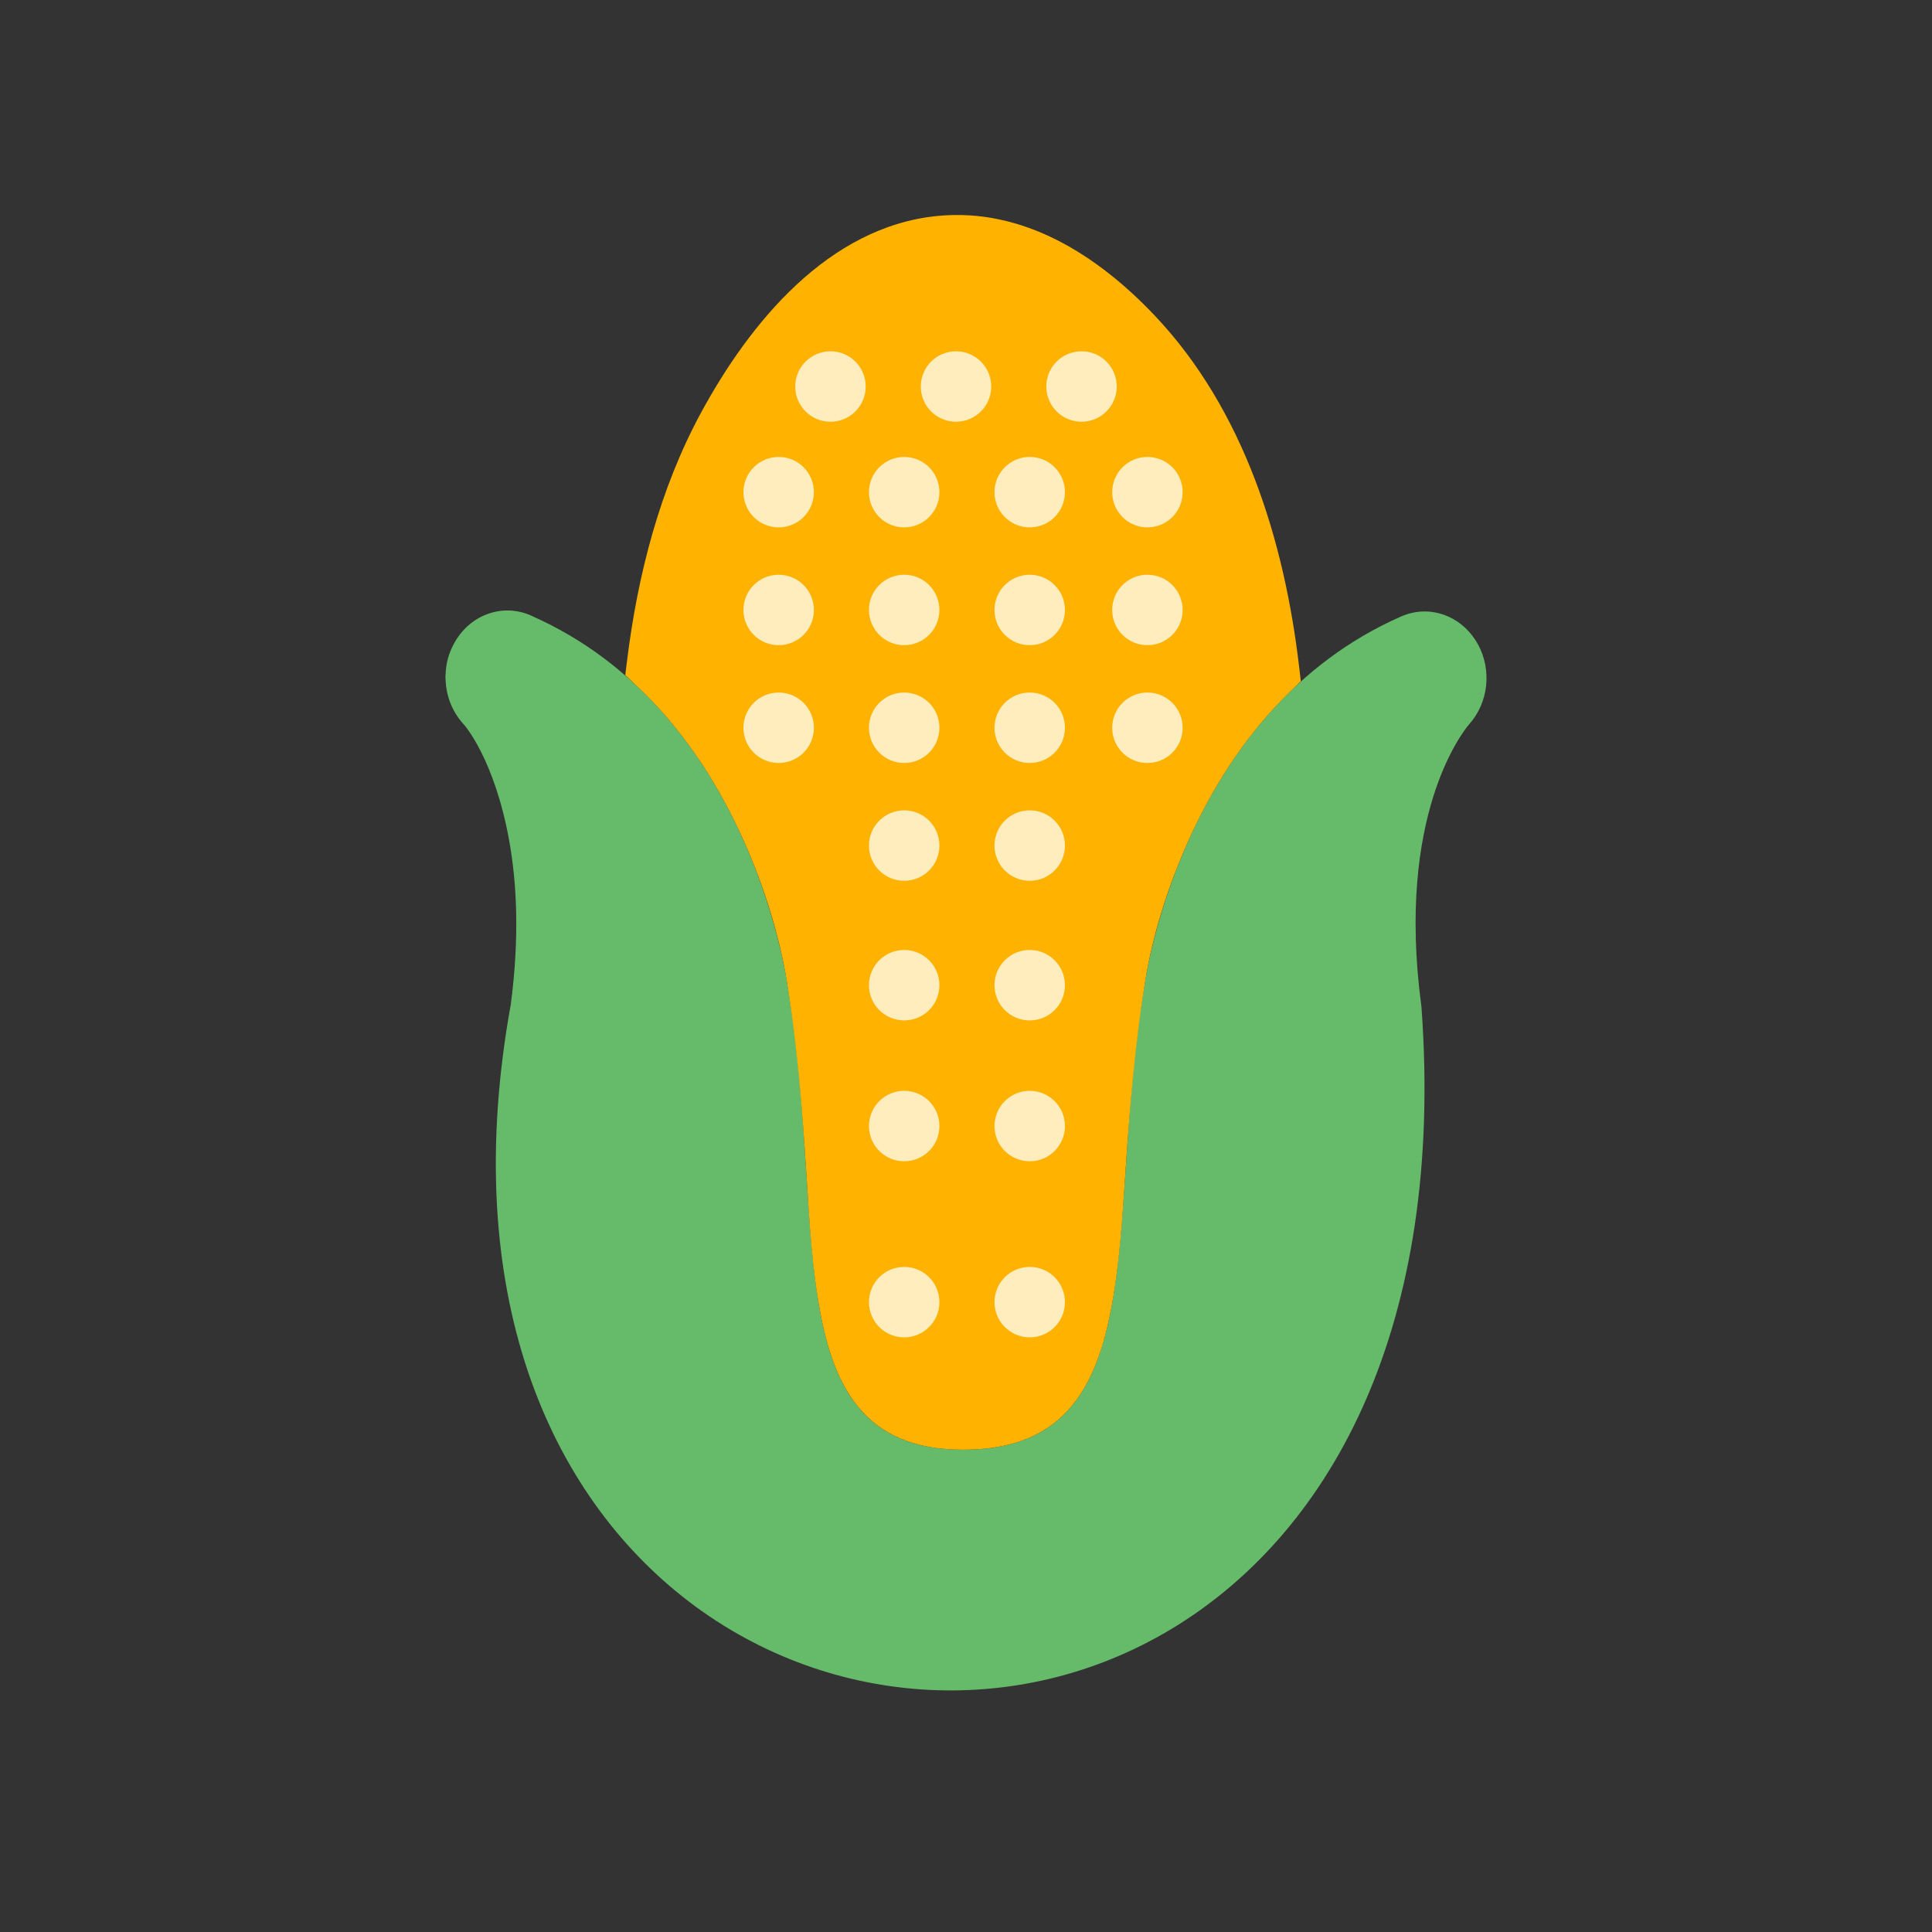 <?xml version="1.0" encoding="UTF-8"?>
<!DOCTYPE svg PUBLIC "-//W3C//DTD SVG 1.1//EN" "http://www.w3.org/Graphics/SVG/1.1/DTD/svg11.dtd">
<!-- Creator: CorelDRAW -->
<svg xmlns="http://www.w3.org/2000/svg" xml:space="preserve" width="2048px" height="2048px" style="shape-rendering:geometricPrecision; text-rendering:geometricPrecision; image-rendering:optimizeQuality; fill-rule:evenodd; clip-rule:evenodd"
viewBox="0 0 2048 2048"
 xmlns:xlink="http://www.w3.org/1999/xlink">
 <rect x="0" y="0" width="2048" height="2048" fill="#333333" stroke="none"/>
 <defs>
  <style type="text/css">
   <![CDATA[
    .fil3 {fill:none}
    .fil1 {fill:#FFB300}
    .fil2 {fill:#FFEDBE}
    .fil0 {fill:#66BB6A;fill-rule:nonzero}
   ]]>
  </style>
 </defs>
 <g id="Layer_x0020_1">
  <path class="fil0" d="M541.463 1064.7c9.376,-71.291 6.402,-128.839 -1.74,-173.882 -15.509,-85.802 -47.262,-122.042 -47.733,-122.517l-1 -1.124c-5.989,-6.607 -10.567,-14.17 -13.678,-22.213 -3.118,-8.065 -4.811,-16.743 -5.007,-25.514l-0.125 -0.625 0 -2.036 0.125 -0.625c0.145,-6.252 0.964,-12.269 2.466,-17.87 1.504,-5.61 3.771,-11.226 6.819,-16.704l0.009 0.006c8.091,-14.646 20.396,-25.101 34.442,-30.423 14.888,-5.643 31.384,-5.543 46.826,1.307l-0.02 0.047c114.34,50.241 181.857,145.065 221,228.794 38.369,82.078 49.491,153.741 50.496,160.449 11.914,69.285 16.3,137.654 20.379,201.262 10.559,164.659 18.836,293.678 166.299,293.678 151.98,0 160.898,-131.203 172.231,-297.976 4.26,-62.702 8.83,-129.917 20.578,-198.092 0.925,-6.249 12.023,-77.383 50.324,-158.96 39.142,-83.366 106.697,-177.976 221.084,-228.181l0.006 0.013c15.46,-6.85 31.931,-6.918 46.755,-1.274 14.018,5.339 26.372,15.842 34.495,30.483l0.125 0.124c7.528,13.682 10.336,29.324 8.687,44.268 -1.65,14.944 -7.774,29.418 -18.111,40.833 -6.692,8.008 -77.255,96.439 -50.643,297.503l0.25 1.876c24.713,338.181 -95.307,553.689 -258.669,655.545 -81.147,50.595 -172.915,73.015 -263.204,68.466 -90.364,-4.552 -179.172,-36.071 -254.316,-93.341 -149.126,-113.654 -244.392,-328.25 -189.15,-633.297z"/>
  <path class="fil1" d="M1367.61 733.138c-43.605,42.396 -77.673,93.637 -103.454,148.546 -23.065,49.126 -41.734,105.315 -50.324,158.961 -10.504,65.593 -16.078,131.855 -20.578,198.092 -3.514,51.704 -6.257,104.009 -16.619,154.898 -7.785,38.238 -21.084,79.173 -49.913,106.899 -28.811,27.709 -66.842,36.178 -105.698,36.178 -37.206,0 -73.616,-8.119 -101.336,-34.518 -28.539,-27.18 -41.524,-67.725 -49.059,-105.392 -10.107,-50.529 -12.614,-102.454 -15.904,-153.768 -4.316,-67.296 -9.661,-134.639 -20.379,-201.262 -8.739,-54.322 -27.217,-110.655 -50.496,-160.449 -26.874,-57.488 -62.787,-110.994 -109.188,-154.558l-11.862 -11.137 2.01 -16.146c11.243,-90.311 34.652,-181.448 78.22,-261.858 51.633,-95.296 134.947,-197.282 250.63,-208.702 91.231,-9.007 170.157,41.95 230.438,105.61 94.46,99.752 137.224,238.184 152.986,371.916l1.848 15.68 -11.321 11.008z"/>
  <g id="_343549040">
   <path id="_343551320" class="fil2" d="M880.335 447.045c20.616,0 37.329,-16.714 37.329,-37.331 0,-20.616 -16.713,-37.329 -37.329,-37.329 -20.619,0 -37.332,16.713 -37.332,37.329 0,20.617 16.714,37.331 37.332,37.331z"/>
   <path id="_343550888" class="fil2" d="M1013.4 447.045c20.616,0 37.329,-16.714 37.329,-37.331 0,-20.616 -16.713,-37.329 -37.329,-37.329 -20.617,0 -37.33,16.713 -37.33,37.329 0,20.617 16.713,37.331 37.33,37.331z"/>
   <path id="_343550768" class="fil2" d="M1146.46 447.045c20.617,0 37.331,-16.714 37.331,-37.331 0,-20.616 -16.714,-37.329 -37.331,-37.329 -20.616,0 -37.329,16.713 -37.329,37.329 0,20.617 16.713,37.331 37.329,37.331z"/>
   <path id="_343550744" class="fil2" d="M1253.64 521.709c0,-20.617 -16.714,-37.331 -37.331,-37.331 -20.616,0 -37.33,16.714 -37.33,37.331 0,20.616 16.714,37.329 37.33,37.329 20.617,0 37.331,-16.713 37.331,-37.329z"/>
   <path id="_343551032" class="fil2" d="M1091.54 559.037c20.616,0 37.329,-16.713 37.329,-37.329 0,-20.617 -16.713,-37.331 -37.329,-37.331 -20.617,0 -37.33,16.714 -37.33,37.331 0,20.616 16.713,37.329 37.33,37.329z"/>
   <path id="_343551488" class="fil2" d="M958.478 559.037c20.615,0 37.33,-16.713 37.33,-37.329 0,-20.617 -16.715,-37.331 -37.33,-37.331 -20.617,0 -37.331,16.714 -37.331,37.331 0,20.616 16.714,37.329 37.331,37.329z"/>
   <path id="_343551464" class="fil2" d="M825.413 559.037c20.616,0 37.331,-16.713 37.331,-37.329 0,-20.617 -16.715,-37.331 -37.331,-37.331 -20.619,0 -37.33,16.714 -37.33,37.331 0,20.616 16.711,37.329 37.33,37.329z"/>
   <path id="_343550072" class="fil2" d="M825.413 683.913c20.616,0 37.331,-16.713 37.331,-37.33 0,-20.616 -16.715,-37.331 -37.331,-37.331 -20.619,0 -37.33,16.715 -37.33,37.331 0,20.617 16.711,37.33 37.33,37.33z"/>
   <path id="_343550432" class="fil2" d="M958.478 683.913c20.615,0 37.33,-16.713 37.33,-37.33 0,-20.616 -16.715,-37.331 -37.33,-37.331 -20.617,0 -37.331,16.715 -37.331,37.331 0,20.617 16.714,37.33 37.331,37.33z"/>
   <path id="_343550024" class="fil2" d="M1091.54 683.913c20.616,0 37.329,-16.713 37.329,-37.33 0,-20.616 -16.713,-37.331 -37.329,-37.331 -20.617,0 -37.33,16.715 -37.33,37.331 0,20.617 16.713,37.33 37.33,37.33z"/>
   <path id="_343550648" class="fil2" d="M1216.31 683.913c20.617,0 37.331,-16.713 37.331,-37.33 0,-20.616 -16.714,-37.331 -37.331,-37.331 -20.616,0 -37.33,16.715 -37.33,37.331 0,20.617 16.714,37.33 37.33,37.33z"/>
   <path id="_343550192" class="fil2" d="M1253.64 771.458c0,-20.616 -16.714,-37.33 -37.331,-37.33 -20.616,0 -37.33,16.714 -37.33,37.33 0,20.617 16.714,37.33 37.33,37.33 20.617,0 37.331,-16.713 37.331,-37.33z"/>
   <path id="_343550480" class="fil2" d="M1091.54 808.788c20.616,0 37.329,-16.713 37.329,-37.33 0,-20.616 -16.713,-37.33 -37.329,-37.33 -20.617,0 -37.33,16.714 -37.33,37.33 0,20.617 16.713,37.33 37.33,37.33z"/>
   <path id="_343550264" class="fil2" d="M958.478 808.788c20.615,0 37.33,-16.713 37.33,-37.33 0,-20.616 -16.715,-37.33 -37.33,-37.33 -20.617,0 -37.331,16.714 -37.331,37.33 0,20.617 16.714,37.33 37.331,37.33z"/>
   <path id="_343550528" class="fil2" d="M825.413 808.788c20.616,0 37.331,-16.713 37.331,-37.33 0,-20.616 -16.715,-37.33 -37.331,-37.33 -20.619,0 -37.33,16.714 -37.33,37.33 0,20.617 16.711,37.33 37.33,37.33z"/>
   <path id="_343549832" class="fil2" d="M958.478 933.663c20.615,0 37.33,-16.715 37.33,-37.33 0,-20.619 -16.715,-37.331 -37.33,-37.331 -20.617,0 -37.331,16.713 -37.331,37.331 0,20.615 16.714,37.33 37.331,37.33z"/>
   <path id="_343549664" class="fil2" d="M1091.54 933.663c20.616,0 37.329,-16.715 37.329,-37.33 0,-20.619 -16.713,-37.331 -37.329,-37.331 -20.617,0 -37.33,16.713 -37.33,37.331 0,20.615 16.713,37.33 37.33,37.33z"/>
   <path id="_343549352" class="fil2" d="M958.478 1081.67c20.615,0 37.33,-16.715 37.33,-37.331 0,-20.616 -16.715,-37.33 -37.33,-37.33 -20.617,0 -37.331,16.714 -37.331,37.33 0,20.616 16.714,37.331 37.331,37.331z"/>
   <path id="_343549808" class="fil2" d="M1091.54 1081.67c20.616,0 37.329,-16.715 37.329,-37.331 0,-20.616 -16.713,-37.33 -37.329,-37.33 -20.617,0 -37.33,16.714 -37.33,37.33 0,20.616 16.713,37.331 37.33,37.331z"/>
   <path id="_343549280" class="fil2" d="M1091.54 1230.99c20.616,0 37.329,-16.714 37.329,-37.331 0,-20.617 -16.713,-37.33 -37.329,-37.33 -20.617,0 -37.33,16.713 -37.33,37.33 0,20.617 16.713,37.331 37.33,37.331z"/>
   <path id="_343549880" class="fil2" d="M958.478 1230.99c20.615,0 37.33,-16.714 37.33,-37.331 0,-20.617 -16.715,-37.33 -37.33,-37.33 -20.617,0 -37.331,16.713 -37.331,37.33 0,20.617 16.714,37.331 37.331,37.331z"/>
   <path id="_343549400" class="fil2" d="M958.478 1417.64c20.615,0 37.33,-16.713 37.33,-37.329 0,-20.617 -16.715,-37.331 -37.33,-37.331 -20.617,0 -37.331,16.714 -37.331,37.331 0,20.616 16.714,37.329 37.331,37.329z"/>
   <path id="_343549952" class="fil2" d="M1091.54 1417.64c20.616,0 37.329,-16.713 37.329,-37.329 0,-20.617 -16.713,-37.331 -37.329,-37.331 -20.617,0 -37.33,16.714 -37.33,37.331 0,20.616 16.713,37.329 37.33,37.329z"/>
  </g>
 </g>
 <rect class="fil3" width="2048" height="2048"/>
</svg>

